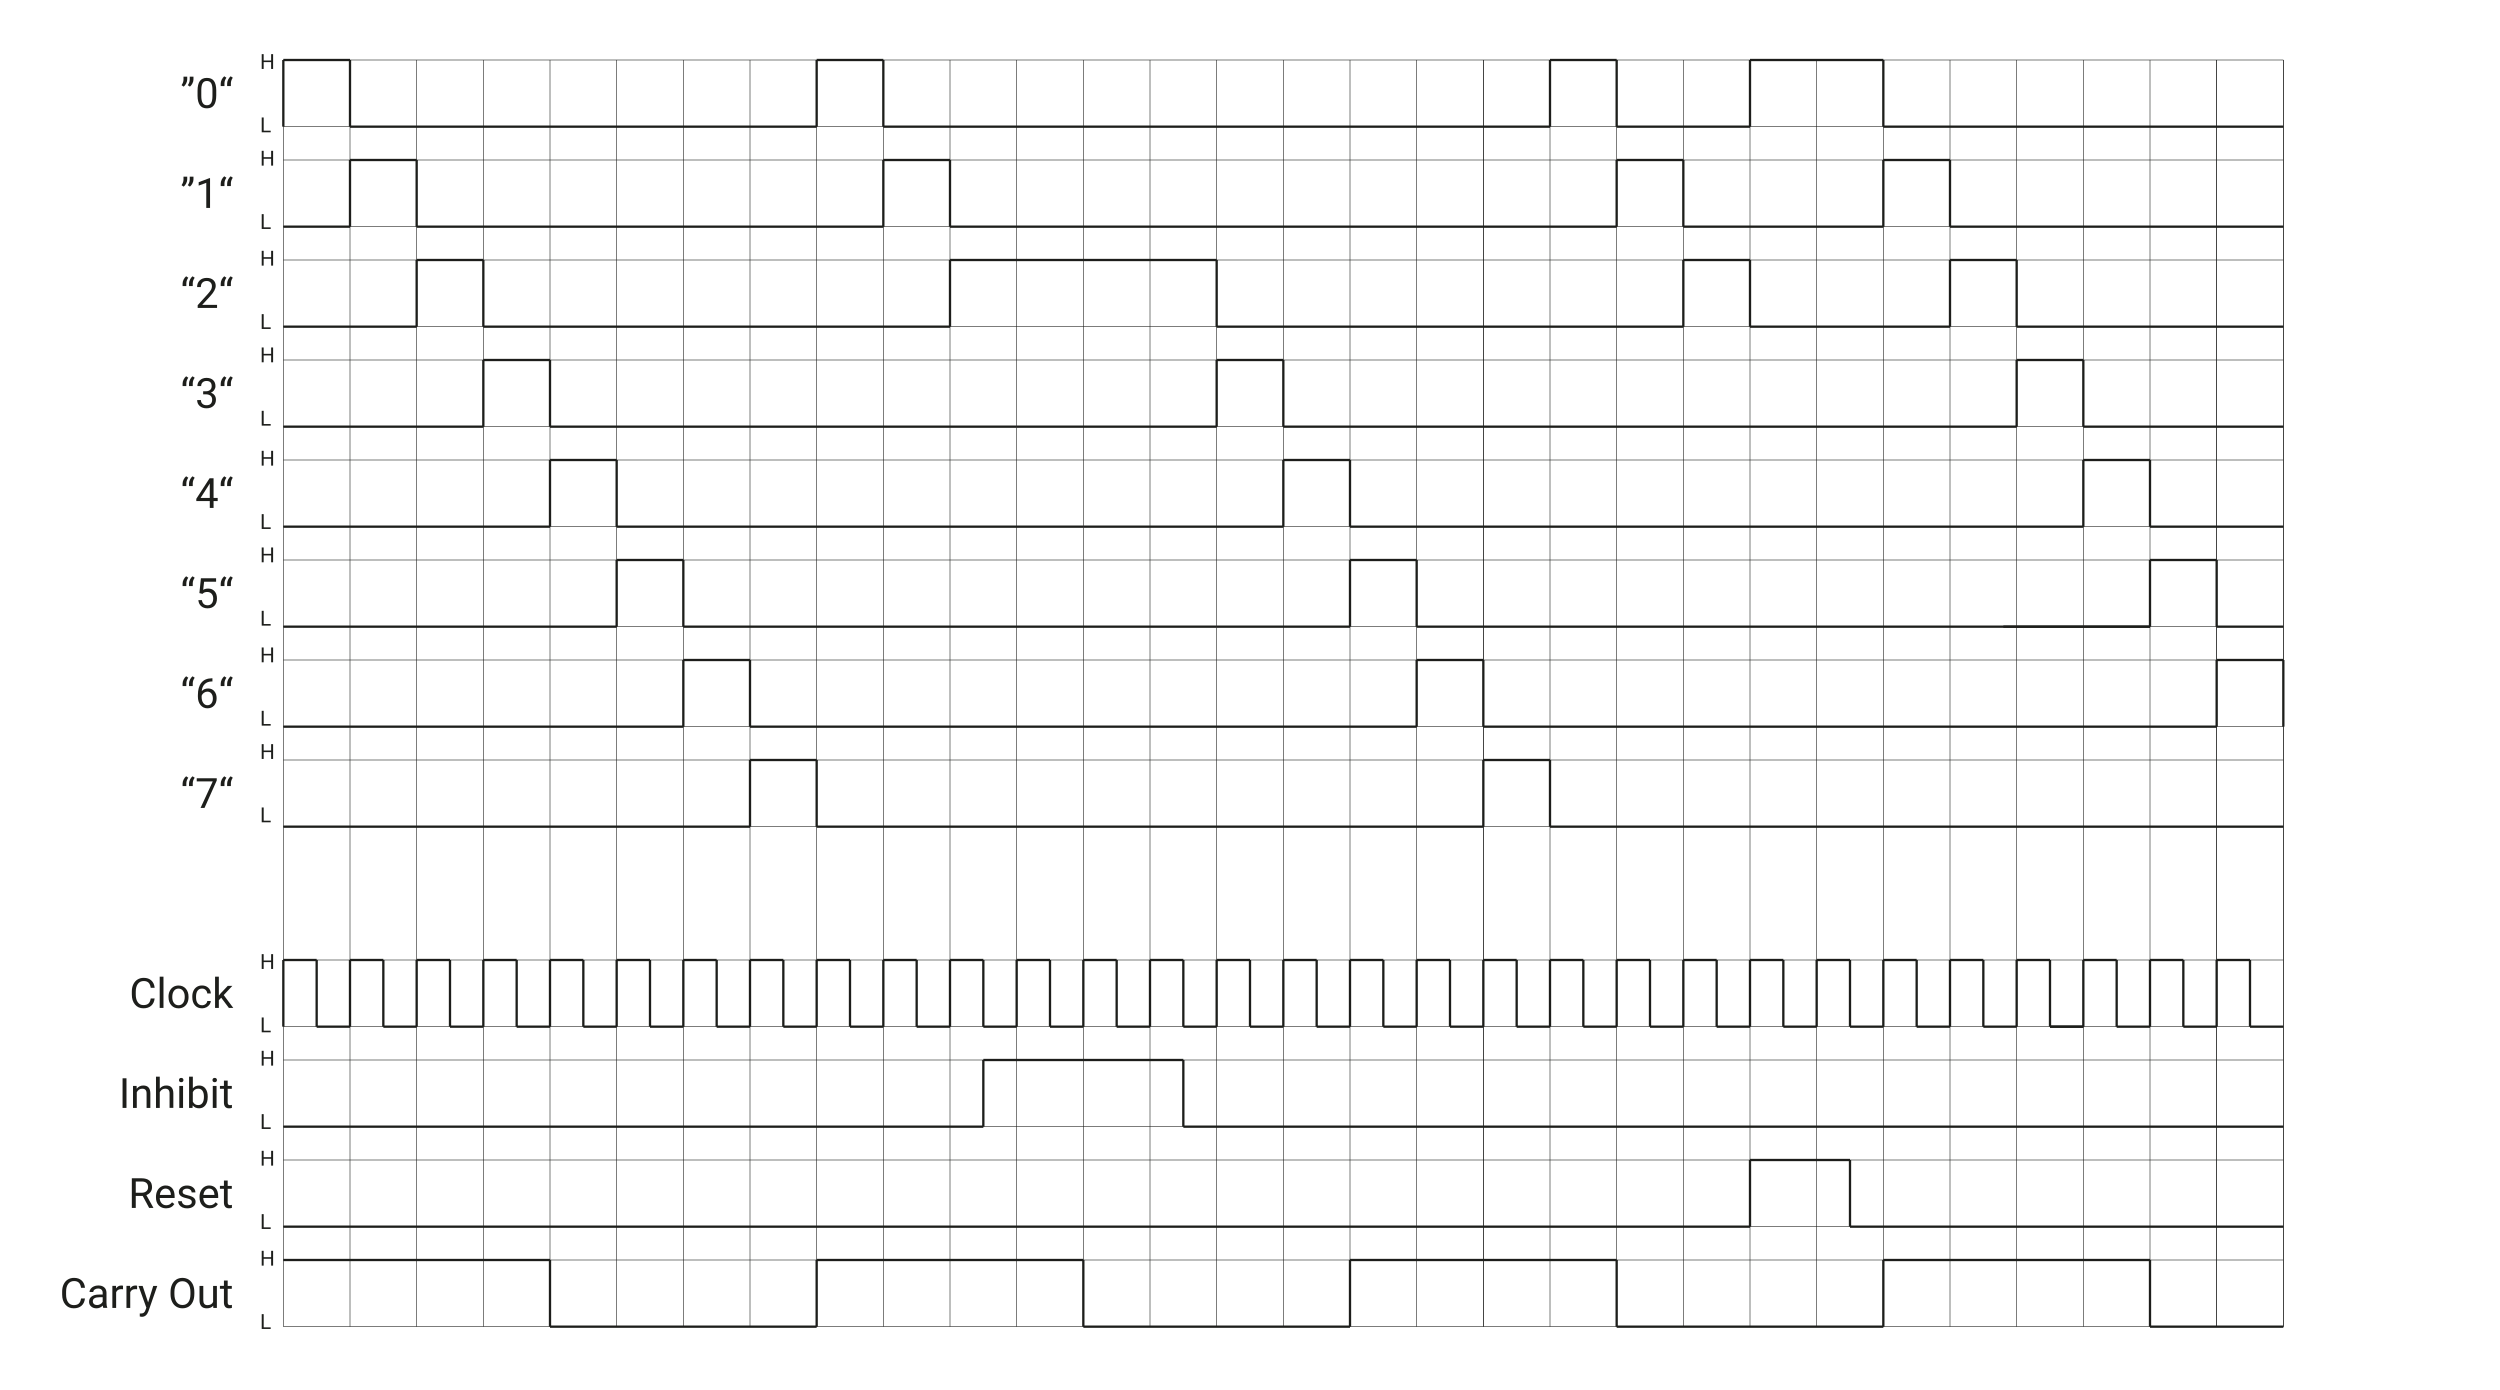 <?xml version="1.0" encoding="UTF-8"?><svg xmlns="http://www.w3.org/2000/svg" viewBox="0 0 1080 600.48"><defs><style>.cls-1{fill:#1d1e1b;}.cls-2,.cls-3{fill:none;stroke:#1d1e1b;stroke-miterlimit:10;}.cls-3{stroke-width:.25px;}</style></defs><g id="TEXT_Vector"><g><path class="cls-1" d="M79.35,37.43l-.92-.63c.54-.76,.83-1.56,.84-2.41v-1.27h1.61v1.14c0,.59-.15,1.17-.44,1.75s-.65,1.05-1.09,1.41Zm2.7,0l-.92-.63c.54-.76,.83-1.56,.84-2.41v-1.27h1.61v1.14c0,.59-.15,1.17-.44,1.75s-.65,1.05-1.09,1.41Z"/><path class="cls-1" d="M93.42,41.16c0,1.9-.33,3.32-.98,4.25s-1.67,1.39-3.05,1.39-2.38-.45-3.03-1.36-1-2.26-1.02-4.06v-2.17c0-1.88,.33-3.28,.98-4.19s1.67-1.37,3.06-1.37,2.39,.44,3.04,1.32,.98,2.24,1,4.08v2.11Zm-1.63-2.22c0-1.38-.19-2.38-.58-3.01s-1-.94-1.84-.94-1.44,.31-1.82,.94-.58,1.59-.59,2.89v2.6c0,1.38,.2,2.4,.6,3.06s1.01,.99,1.82,.99,1.4-.31,1.79-.93,.59-1.6,.61-2.94v-2.66Z"/><path class="cls-1" d="M96.88,32.95l.93,.63c-.54,.74-.83,1.55-.84,2.41v1.2h-1.62v-1.02c0-.6,.14-1.19,.43-1.78s.65-1.07,1.1-1.44Zm2.77,0l.93,.63c-.54,.74-.83,1.55-.84,2.41v1.2h-1.62v-1.02c0-.6,.14-1.19,.43-1.78s.65-1.07,1.1-1.44Z"/></g><g><path class="cls-1" d="M79.35,80.63l-.92-.63c.54-.76,.83-1.56,.84-2.41v-1.27h1.61v1.14c0,.59-.15,1.17-.44,1.75s-.65,1.05-1.09,1.41Zm2.7,0l-.92-.63c.54-.76,.83-1.56,.84-2.41v-1.27h1.61v1.14c0,.59-.15,1.17-.44,1.75s-.65,1.05-1.09,1.41Z"/><path class="cls-1" d="M90.74,89.82h-1.63v-10.84l-3.28,1.2v-1.48l4.66-1.75h.25v12.86Z"/><path class="cls-1" d="M96.88,76.15l.93,.63c-.54,.74-.83,1.55-.84,2.41v1.2h-1.62v-1.02c0-.6,.14-1.19,.43-1.78s.65-1.07,1.1-1.44Zm2.77,0l.93,.63c-.54,.74-.83,1.55-.84,2.41v1.2h-1.62v-1.02c0-.6,.14-1.19,.43-1.78s.65-1.07,1.1-1.44Z"/></g><g><path class="cls-1" d="M80.41,119.35l.93,.63c-.54,.74-.83,1.55-.84,2.41v1.2h-1.62v-1.02c0-.6,.14-1.19,.43-1.78s.65-1.07,1.1-1.44Zm2.77,0l.93,.63c-.54,.74-.83,1.55-.84,2.41v1.2h-1.62v-1.02c0-.6,.14-1.19,.43-1.78s.65-1.07,1.1-1.44Z"/><path class="cls-1" d="M93.78,133.02h-8.38v-1.17l4.43-4.92c.66-.74,1.11-1.35,1.36-1.81s.37-.95,.37-1.45c0-.67-.2-1.22-.61-1.64s-.94-.64-1.62-.64c-.81,0-1.44,.23-1.89,.69s-.67,1.1-.67,1.92h-1.63c0-1.18,.38-2.13,1.14-2.86s1.77-1.09,3.05-1.09c1.19,0,2.13,.31,2.82,.94s1.04,1.45,1.04,2.49c0,1.26-.8,2.76-2.41,4.5l-3.43,3.72h6.42v1.33Z"/><path class="cls-1" d="M96.88,119.35l.93,.63c-.54,.74-.83,1.55-.84,2.41v1.2h-1.62v-1.02c0-.6,.14-1.19,.43-1.78s.65-1.07,1.1-1.44Zm2.77,0l.93,.63c-.54,.74-.83,1.55-.84,2.41v1.2h-1.62v-1.02c0-.6,.14-1.19,.43-1.78s.65-1.07,1.1-1.44Z"/></g><g><path class="cls-1" d="M80.41,162.55l.93,.63c-.54,.74-.83,1.55-.84,2.41v1.2h-1.62v-1.02c0-.6,.14-1.19,.43-1.78s.65-1.07,1.1-1.44Zm2.77,0l.93,.63c-.54,.74-.83,1.55-.84,2.41v1.2h-1.62v-1.02c0-.6,.14-1.19,.43-1.78s.65-1.07,1.1-1.44Z"/><path class="cls-1" d="M87.76,169.03h1.22c.77-.01,1.37-.21,1.81-.61s.66-.92,.66-1.59c0-1.5-.75-2.25-2.24-2.25-.7,0-1.26,.2-1.68,.6s-.63,.93-.63,1.6h-1.63c0-1.01,.37-1.86,1.11-2.53s1.68-1.01,2.83-1.01c1.21,0,2.15,.32,2.84,.96s1.03,1.53,1.03,2.66c0,.56-.18,1.1-.54,1.62s-.85,.91-1.47,1.17c.7,.22,1.25,.59,1.63,1.11s.58,1.15,.58,1.89c0,1.15-.38,2.06-1.12,2.73s-1.73,1.01-2.93,1.01-2.18-.33-2.93-.98-1.13-1.51-1.13-2.58h1.63c0,.67,.22,1.21,.66,1.62s1.03,.61,1.77,.61c.79,0,1.39-.21,1.8-.62s.62-1,.62-1.77-.23-1.32-.69-1.71-1.12-.6-1.98-.62h-1.22v-1.33Z"/><path class="cls-1" d="M96.88,162.55l.93,.63c-.54,.74-.83,1.55-.84,2.41v1.2h-1.62v-1.02c0-.6,.14-1.19,.43-1.78s.65-1.07,1.1-1.44Zm2.77,0l.93,.63c-.54,.74-.83,1.55-.84,2.41v1.2h-1.62v-1.02c0-.6,.14-1.19,.43-1.78s.65-1.07,1.1-1.44Z"/></g><g><path class="cls-1" d="M80.41,205.75l.93,.63c-.54,.74-.83,1.55-.84,2.41v1.2h-1.62v-1.02c0-.6,.14-1.19,.43-1.78s.65-1.07,1.1-1.44Zm2.77,0l.93,.63c-.54,.74-.83,1.55-.84,2.41v1.2h-1.62v-1.02c0-.6,.14-1.19,.43-1.78s.65-1.07,1.1-1.44Z"/><path class="cls-1" d="M92.26,215.12h1.78v1.33h-1.78v2.97h-1.63v-2.97h-5.83v-.96l5.73-8.87h1.73v8.5Zm-5.62,0h3.98v-6.28l-.19,.35-3.79,5.92Z"/><path class="cls-1" d="M96.88,205.75l.93,.63c-.54,.74-.83,1.55-.84,2.41v1.2h-1.62v-1.02c0-.6,.14-1.19,.43-1.78s.65-1.07,1.1-1.44Zm2.77,0l.93,.63c-.54,.74-.83,1.55-.84,2.41v1.2h-1.62v-1.02c0-.6,.14-1.19,.43-1.78s.65-1.07,1.1-1.44Z"/></g><g><path class="cls-1" d="M80.41,248.95l.93,.63c-.54,.74-.83,1.55-.84,2.41v1.2h-1.62v-1.02c0-.6,.14-1.19,.43-1.78s.65-1.07,1.1-1.44Zm2.77,0l.93,.63c-.54,.74-.83,1.55-.84,2.41v1.2h-1.62v-1.02c0-.6,.14-1.19,.43-1.78s.65-1.07,1.1-1.44Z"/><path class="cls-1" d="M86.14,256.2l.65-6.38h6.56v1.5h-5.18l-.39,3.49c.63-.37,1.34-.55,2.14-.55,1.17,0,2.09,.39,2.78,1.16s1.03,1.81,1.03,3.12-.36,2.36-1.07,3.12-1.71,1.14-2.98,1.14c-1.13,0-2.05-.31-2.77-.94s-1.12-1.49-1.22-2.6h1.54c.1,.73,.36,1.28,.78,1.66s.98,.56,1.67,.56c.76,0,1.35-.26,1.78-.77s.65-1.23,.65-2.14c0-.86-.23-1.54-.7-2.06s-1.09-.78-1.86-.78c-.71,0-1.27,.16-1.67,.47l-.43,.35-1.3-.33Z"/><path class="cls-1" d="M96.88,248.95l.93,.63c-.54,.74-.83,1.55-.84,2.41v1.2h-1.62v-1.02c0-.6,.14-1.19,.43-1.78s.65-1.07,1.1-1.44Zm2.77,0l.93,.63c-.54,.74-.83,1.55-.84,2.41v1.2h-1.62v-1.02c0-.6,.14-1.19,.43-1.78s.65-1.07,1.1-1.44Z"/></g><g><path class="cls-1" d="M80.41,292.15l.93,.63c-.54,.74-.83,1.55-.84,2.41v1.2h-1.62v-1.02c0-.6,.14-1.19,.43-1.78s.65-1.07,1.1-1.44Zm2.77,0l.93,.63c-.54,.74-.83,1.55-.84,2.41v1.2h-1.62v-1.02c0-.6,.14-1.19,.43-1.78s.65-1.07,1.1-1.44Z"/><path class="cls-1" d="M91.77,293.01v1.38h-.3c-1.27,.02-2.27,.4-3.02,1.12s-1.18,1.75-1.3,3.07c.67-.77,1.59-1.16,2.76-1.16s2,.39,2.67,1.18,1,1.8,1,3.04c0,1.32-.36,2.37-1.08,3.16s-1.68,1.19-2.89,1.19-2.22-.47-2.98-1.41c-.76-.94-1.14-2.15-1.14-3.63v-.62c0-2.36,.5-4.16,1.51-5.4,1-1.25,2.5-1.88,4.49-1.91h.29Zm-2.14,5.77c-.56,0-1.07,.17-1.54,.5s-.79,.75-.98,1.26v.6c0,1.05,.24,1.9,.71,2.55s1.07,.97,1.78,.97,1.31-.27,1.73-.81,.63-1.25,.63-2.12-.21-1.59-.64-2.13c-.42-.54-.99-.81-1.69-.81Z"/><path class="cls-1" d="M96.88,292.15l.93,.63c-.54,.74-.83,1.55-.84,2.41v1.2h-1.62v-1.02c0-.6,.14-1.19,.43-1.78s.65-1.07,1.1-1.44Zm2.77,0l.93,.63c-.54,.74-.83,1.55-.84,2.41v1.2h-1.62v-1.02c0-.6,.14-1.19,.43-1.78s.65-1.07,1.1-1.44Z"/></g><g><path class="cls-1" d="M80.41,335.35l.93,.63c-.54,.74-.83,1.55-.84,2.41v1.2h-1.62v-1.02c0-.6,.14-1.19,.43-1.78s.65-1.07,1.1-1.44Zm2.77,0l.93,.63c-.54,.74-.83,1.55-.84,2.41v1.2h-1.62v-1.02c0-.6,.14-1.19,.43-1.78s.65-1.07,1.1-1.44Z"/><path class="cls-1" d="M93.65,337.14l-5.3,11.88h-1.71l5.28-11.46h-6.93v-1.34h8.65v.91Z"/><path class="cls-1" d="M96.88,335.35l.93,.63c-.54,.74-.83,1.55-.84,2.41v1.2h-1.62v-1.02c0-.6,.14-1.19,.43-1.78s.65-1.07,1.1-1.44Zm2.77,0l.93,.63c-.54,.74-.83,1.55-.84,2.41v1.2h-1.62v-1.02c0-.6,.14-1.19,.43-1.78s.65-1.07,1.1-1.44Z"/></g><g><path class="cls-1" d="M66.8,431.36c-.16,1.35-.66,2.4-1.5,3.13s-1.96,1.1-3.35,1.1c-1.51,0-2.72-.54-3.63-1.63s-1.37-2.53-1.37-4.35v-1.23c0-1.19,.21-2.24,.64-3.14s1.03-1.59,1.81-2.08,1.68-.73,2.71-.73c1.36,0,2.45,.38,3.27,1.14s1.3,1.81,1.43,3.15h-1.7c-.15-1.02-.46-1.76-.95-2.22-.49-.46-1.17-.69-2.05-.69-1.08,0-1.92,.4-2.54,1.2-.61,.8-.92,1.93-.92,3.4v1.24c0,1.39,.29,2.5,.87,3.32,.58,.82,1.39,1.23,2.43,1.23,.94,0,1.66-.21,2.16-.64s.83-1.17,1-2.22h1.7Z"/><path class="cls-1" d="M70.62,435.42h-1.63v-13.5h1.63v13.5Z"/><path class="cls-1" d="M72.79,430.58c0-.93,.18-1.77,.55-2.51s.88-1.32,1.53-1.72,1.4-.61,2.24-.61c1.29,0,2.34,.45,3.14,1.34s1.2,2.09,1.2,3.58v.11c0,.93-.18,1.76-.53,2.49s-.86,1.31-1.52,1.72-1.42,.62-2.27,.62c-1.29,0-2.33-.45-3.13-1.34s-1.2-2.08-1.2-3.56v-.11Zm1.63,.19c0,1.05,.24,1.9,.73,2.54s1.14,.96,1.96,.96,1.48-.32,1.97-.97,.73-1.55,.73-2.72c0-1.04-.25-1.89-.74-2.54s-1.15-.97-1.97-.97-1.45,.32-1.94,.96-.74,1.55-.74,2.74Z"/><path class="cls-1" d="M87.3,434.27c.58,0,1.09-.18,1.52-.53s.67-.79,.72-1.32h1.54c-.03,.54-.22,1.06-.56,1.56s-.81,.88-1.38,1.18-1.19,.44-1.83,.44c-1.29,0-2.32-.43-3.09-1.3s-1.15-2.05-1.15-3.55v-.27c0-.93,.17-1.75,.51-2.47s.83-1.28,1.46-1.68,1.39-.6,2.25-.6c1.07,0,1.95,.32,2.66,.96s1.08,1.47,1.13,2.49h-1.54c-.05-.62-.28-1.12-.7-1.52s-.94-.59-1.55-.59c-.83,0-1.47,.3-1.92,.89s-.68,1.45-.68,2.58v.31c0,1.1,.23,1.94,.68,2.53s1.1,.89,1.93,.89Z"/><path class="cls-1" d="M95.56,431.02l-1.02,1.06v3.34h-1.63v-13.5h1.63v8.17l.87-1.05,2.96-3.13h1.98l-3.7,3.97,4.13,5.54h-1.91l-3.31-4.4Z"/></g><g><path class="cls-1" d="M54.64,478.62h-1.69v-12.8h1.69v12.8Z"/><path class="cls-1" d="M59.01,469.11l.05,1.2c.73-.91,1.68-1.37,2.85-1.37,2.01,0,3.02,1.13,3.04,3.4v6.28h-1.63v-6.29c0-.69-.16-1.19-.47-1.52s-.79-.49-1.44-.49c-.53,0-.99,.14-1.39,.42s-.71,.65-.93,1.11v6.78h-1.63v-9.51h1.54Z"/><path class="cls-1" d="M69.03,470.26c.72-.88,1.66-1.33,2.81-1.33,2.01,0,3.02,1.13,3.04,3.4v6.28h-1.63v-6.29c0-.69-.16-1.19-.47-1.52s-.79-.49-1.44-.49c-.53,0-.99,.14-1.39,.42s-.71,.65-.93,1.11v6.78h-1.63v-13.5h1.63v5.14Z"/><path class="cls-1" d="M77.32,466.59c0-.26,.08-.49,.24-.67s.4-.27,.72-.27,.56,.09,.72,.27,.25,.4,.25,.67-.08,.48-.25,.66-.4,.26-.72,.26-.56-.09-.72-.26-.24-.4-.24-.66Zm1.76,12.03h-1.63v-9.51h1.63v9.51Z"/><path class="cls-1" d="M89.73,473.97c0,1.45-.33,2.62-1,3.5s-1.56,1.32-2.69,1.32c-1.2,0-2.13-.42-2.79-1.27l-.08,1.1h-1.49v-13.5h1.63v5.04c.66-.81,1.56-1.22,2.72-1.22s2.06,.44,2.72,1.31,.99,2.07,.99,3.59v.14Zm-1.63-.18c0-1.11-.21-1.96-.64-2.57s-1.04-.91-1.85-.91c-1.07,0-1.84,.5-2.31,1.49v4.11c.5,1,1.27,1.49,2.33,1.49,.78,0,1.39-.3,1.82-.91s.65-1.51,.65-2.72Z"/><path class="cls-1" d="M91.79,466.59c0-.26,.08-.49,.24-.67s.4-.27,.72-.27,.56,.09,.72,.27,.25,.4,.25,.67-.08,.48-.25,.66-.4,.26-.72,.26-.56-.09-.72-.26-.24-.4-.24-.66Zm1.76,12.03h-1.63v-9.51h1.63v9.51Z"/><path class="cls-1" d="M98.36,466.81v2.3h1.78v1.26h-1.78v5.91c0,.38,.08,.67,.24,.86,.16,.19,.43,.29,.81,.29,.19,0,.45-.04,.77-.11v1.31c-.43,.12-.84,.17-1.25,.17-.73,0-1.27-.22-1.64-.66s-.55-1.06-.55-1.87v-5.9h-1.73v-1.26h1.73v-2.3h1.63Z"/></g><g><path class="cls-1" d="M61.66,516.64h-3.01v5.18h-1.7v-12.8h4.24c1.44,0,2.55,.33,3.33,.98s1.16,1.61,1.16,2.87c0,.8-.22,1.49-.65,2.08s-1.03,1.03-1.8,1.33l3.01,5.43v.11h-1.81l-2.78-5.18Zm-3.01-1.38h2.59c.84,0,1.5-.22,2-.65,.5-.43,.74-1.02,.74-1.74,0-.79-.24-1.4-.71-1.82-.47-.42-1.15-.64-2.04-.64h-2.58v4.86Z"/><path class="cls-1" d="M71.74,522c-1.29,0-2.34-.42-3.15-1.27-.81-.85-1.21-1.98-1.21-3.4v-.3c0-.94,.18-1.79,.54-2.53,.36-.74,.86-1.32,1.51-1.74,.65-.42,1.35-.63,2.1-.63,1.24,0,2.2,.41,2.88,1.22s1.03,1.98,1.03,3.5v.68h-6.44c.02,.94,.3,1.69,.82,2.27,.52,.58,1.19,.87,2,.87,.57,0,1.06-.12,1.46-.35s.75-.54,1.05-.93l.99,.77c-.8,1.22-1.99,1.84-3.59,1.84Zm-.2-8.53c-.66,0-1.21,.24-1.65,.72-.45,.48-.72,1.15-.83,2.01h4.76v-.12c-.05-.83-.27-1.47-.67-1.92-.4-.45-.94-.68-1.62-.68Z"/><path class="cls-1" d="M82.87,519.3c0-.44-.17-.78-.5-1.02-.33-.24-.91-.45-1.73-.63s-1.48-.39-1.96-.63-.84-.54-1.07-.88-.35-.74-.35-1.21c0-.78,.33-1.44,.99-1.98s1.5-.81,2.53-.81c1.08,0,1.95,.28,2.62,.83s1.01,1.27,1.01,2.14h-1.63c0-.45-.19-.83-.57-1.15s-.85-.48-1.43-.48-1.05,.13-1.39,.39-.5,.59-.5,1.01c0,.39,.16,.69,.47,.89s.87,.39,1.68,.57,1.47,.4,1.97,.65,.88,.55,1.12,.91c.24,.35,.36,.79,.36,1.3,0,.85-.34,1.53-1.02,2.04-.68,.51-1.56,.77-2.65,.77-.76,0-1.44-.13-2.02-.4s-1.04-.65-1.38-1.13c-.33-.48-.5-1.01-.5-1.57h1.63c.03,.54,.25,.98,.65,1.3,.41,.32,.94,.48,1.61,.48,.62,0,1.11-.12,1.48-.37,.37-.25,.56-.58,.56-1Z"/><path class="cls-1" d="M90.56,522c-1.29,0-2.34-.42-3.15-1.27-.81-.85-1.21-1.98-1.21-3.4v-.3c0-.94,.18-1.79,.54-2.53,.36-.74,.86-1.32,1.51-1.74,.65-.42,1.35-.63,2.1-.63,1.24,0,2.2,.41,2.88,1.22s1.03,1.98,1.03,3.5v.68h-6.44c.02,.94,.3,1.69,.82,2.27,.52,.58,1.19,.87,2,.87,.57,0,1.06-.12,1.46-.35s.75-.54,1.05-.93l.99,.77c-.8,1.22-1.99,1.84-3.59,1.84Zm-.2-8.53c-.66,0-1.21,.24-1.65,.72-.45,.48-.72,1.15-.83,2.01h4.76v-.12c-.05-.83-.27-1.47-.67-1.92-.4-.45-.94-.68-1.62-.68Z"/><path class="cls-1" d="M98.36,510.01v2.3h1.78v1.26h-1.78v5.9c0,.38,.08,.67,.24,.86s.43,.29,.81,.29c.19,0,.45-.04,.77-.11v1.31c-.43,.12-.84,.17-1.25,.17-.73,0-1.27-.22-1.64-.66s-.55-1.06-.55-1.87v-5.9h-1.73v-1.26h1.73v-2.3h1.63Z"/></g><path class="cls-1" d="M113.91,56.46h3.03v.69h-3.88v-6.4h.85v5.71Z"/><path class="cls-1" d="M117.98,29.79h-.85v-2.96h-3.23v2.96h-.84v-6.4h.84v2.75h3.23v-2.75h.85v6.4Z"/><path class="cls-1" d="M113.91,98.22h3.03v.69h-3.88v-6.4h.85v5.71Z"/><path class="cls-1" d="M117.98,71.55h-.85v-2.96h-3.23v2.96h-.84v-6.4h.84v2.75h3.23v-2.75h.85v6.4Z"/><path class="cls-1" d="M113.91,141.42h3.03v.69h-3.88v-6.4h.85v5.71Z"/><path class="cls-1" d="M117.98,114.75h-.85v-2.96h-3.23v2.96h-.84v-6.4h.84v2.75h3.23v-2.75h.85v6.4Z"/><path class="cls-1" d="M113.91,183.18h3.03v.69h-3.88v-6.4h.85v5.71Z"/><path class="cls-1" d="M117.98,156.51h-.85v-2.96h-3.23v2.96h-.84v-6.4h.84v2.75h3.23v-2.75h.85v6.4Z"/><path class="cls-1" d="M113.91,227.82h3.03v.69h-3.88v-6.4h.85v5.71Z"/><path class="cls-1" d="M117.98,201.15h-.85v-2.96h-3.23v2.96h-.84v-6.4h.84v2.75h3.23v-2.75h.85v6.4Z"/><path class="cls-1" d="M113.91,269.58h3.03v.69h-3.88v-6.4h.85v5.71Z"/><path class="cls-1" d="M117.98,242.91h-.85v-2.96h-3.23v2.96h-.84v-6.4h.84v2.75h3.23v-2.75h.85v6.4Z"/><path class="cls-1" d="M113.91,312.78h3.03v.69h-3.88v-6.4h.85v5.71Z"/><path class="cls-1" d="M117.98,286.11h-.85v-2.96h-3.23v2.96h-.84v-6.4h.84v2.75h3.23v-2.75h.85v6.4Z"/><path class="cls-1" d="M113.91,354.54h3.03v.69h-3.88v-6.4h.85v5.71Z"/><path class="cls-1" d="M117.98,327.87h-.85v-2.96h-3.23v2.96h-.84v-6.4h.84v2.75h3.23v-2.75h.85v6.4Z"/><path class="cls-1" d="M113.91,445.26h3.03v.69h-3.88v-6.4h.85v5.71Z"/><path class="cls-1" d="M117.98,418.59h-.85v-2.96h-3.23v2.96h-.84v-6.4h.84v2.75h3.23v-2.75h.85v6.4Z"/><path class="cls-1" d="M113.91,487.02h3.03v.69h-3.88v-6.4h.85v5.71Z"/><path class="cls-1" d="M117.98,460.35h-.85v-2.96h-3.23v2.96h-.84v-6.4h.84v2.75h3.23v-2.75h.85v6.4Z"/><path class="cls-1" d="M113.91,530.22h3.03v.69h-3.88v-6.4h.85v5.71Z"/><path class="cls-1" d="M117.98,503.55h-.85v-2.96h-3.23v2.96h-.84v-6.4h.84v2.75h3.23v-2.75h.85v6.4Z"/><g><path class="cls-1" d="M36.7,560.96c-.16,1.35-.66,2.4-1.5,3.13s-1.96,1.1-3.35,1.1c-1.51,0-2.72-.54-3.63-1.63s-1.37-2.53-1.37-4.35v-1.23c0-1.19,.21-2.24,.64-3.14s1.03-1.6,1.81-2.08,1.68-.72,2.71-.72c1.36,0,2.45,.38,3.27,1.14s1.3,1.81,1.43,3.15h-1.7c-.15-1.02-.46-1.76-.95-2.22-.49-.46-1.17-.69-2.05-.69-1.08,0-1.92,.4-2.54,1.2s-.92,1.93-.92,3.4v1.24c0,1.39,.29,2.5,.87,3.32,.58,.82,1.39,1.23,2.43,1.23,.94,0,1.66-.21,2.16-.64s.83-1.16,1-2.22h1.7Z"/><path class="cls-1" d="M44.62,565.02c-.09-.19-.17-.52-.23-1-.76,.79-1.66,1.18-2.71,1.18-.94,0-1.71-.27-2.31-.8s-.9-1.2-.9-2.02c0-.99,.38-1.76,1.13-2.31s1.81-.82,3.18-.82h1.58v-.75c0-.57-.17-1.02-.51-1.36s-.84-.5-1.5-.5c-.58,0-1.07,.15-1.46,.44s-.59,.65-.59,1.06h-1.63c0-.47,.17-.93,.51-1.38s.79-.79,1.37-1.05,1.21-.39,1.9-.39c1.1,0,1.95,.27,2.58,.82s.94,1.3,.97,2.26v4.38c0,.87,.11,1.57,.33,2.08v.14h-1.71Zm-2.7-1.24c.51,0,.99-.13,1.45-.4s.79-.61,.99-1.03v-1.95h-1.27c-1.99,0-2.99,.58-2.99,1.75,0,.51,.17,.91,.51,1.2s.78,.43,1.31,.43Z"/><path class="cls-1" d="M53.14,556.97c-.25-.04-.51-.06-.8-.06-1.07,0-1.79,.45-2.17,1.36v6.75h-1.63v-9.51h1.58l.03,1.1c.53-.85,1.29-1.27,2.27-1.27,.32,0,.56,.04,.72,.12v1.51Z"/><path class="cls-1" d="M59.23,556.97c-.25-.04-.51-.06-.8-.06-1.07,0-1.79,.45-2.17,1.36v6.75h-1.63v-9.51h1.58l.03,1.1c.53-.85,1.29-1.27,2.27-1.27,.32,0,.56,.04,.72,.12v1.51Z"/><path class="cls-1" d="M63.99,562.64l2.21-7.13h1.74l-3.82,10.98c-.59,1.58-1.53,2.37-2.82,2.37l-.31-.03-.61-.11v-1.32l.44,.04c.55,0,.98-.11,1.29-.33s.56-.63,.76-1.22l.36-.97-3.39-9.4h1.78l2.37,7.13Z"/><path class="cls-1" d="M83.95,559.03c0,1.25-.21,2.35-.63,3.28s-1.02,1.65-1.79,2.14-1.68,.74-2.71,.74-1.9-.25-2.68-.74-1.38-1.2-1.81-2.12-.65-1.98-.66-3.19v-.92c0-1.23,.21-2.32,.64-3.26s1.03-1.67,1.81-2.17,1.68-.75,2.69-.75,1.93,.25,2.71,.74,1.38,1.21,1.81,2.15,.63,2.04,.63,3.28v.81Zm-1.68-.83c0-1.52-.3-2.68-.91-3.49s-1.46-1.22-2.56-1.22-1.91,.41-2.52,1.22-.93,1.94-.94,3.38v.94c0,1.47,.31,2.63,.93,3.47s1.47,1.26,2.55,1.26,1.93-.4,2.53-1.19,.91-1.93,.92-3.41v-.95Z"/><path class="cls-1" d="M92.1,564.08c-.63,.74-1.56,1.12-2.79,1.12-1.01,0-1.79-.29-2.32-.88s-.8-1.46-.8-2.61v-6.19h1.63v6.14c0,1.44,.59,2.16,1.76,2.16,1.24,0,2.07-.46,2.48-1.39v-6.92h1.63v9.51h-1.55l-.04-.94Z"/><path class="cls-1" d="M98.36,553.21v2.3h1.78v1.26h-1.78v5.9c0,.38,.08,.67,.24,.86s.43,.29,.81,.29c.19,0,.45-.04,.77-.11v1.31c-.43,.12-.84,.17-1.25,.17-.73,0-1.27-.22-1.64-.66s-.55-1.06-.55-1.87v-5.9h-1.73v-1.26h1.73v-2.3h1.63Z"/></g><path class="cls-1" d="M113.91,573.42h3.03v.69h-3.88v-6.4h.85v5.71Z"/><path class="cls-1" d="M117.98,546.75h-.85v-2.96h-3.23v2.96h-.84v-6.4h.84v2.75h3.23v-2.75h.85v6.4Z"/></g><g id="Linie"><line class="cls-2" x1="122.4" y1="414.72" x2="136.8" y2="414.72"/><line class="cls-2" x1="122.4" y1="443.52" x2="122.4" y2="414.72"/><line class="cls-2" x1="136.8" y1="443.52" x2="136.8" y2="414.72"/><line class="cls-2" x1="136.8" y1="443.52" x2="151.2" y2="443.52"/><line class="cls-2" x1="151.2" y1="414.72" x2="165.6" y2="414.72"/><line class="cls-2" x1="151.2" y1="443.52" x2="151.2" y2="414.72"/><line class="cls-2" x1="165.6" y1="443.52" x2="165.6" y2="414.72"/><line class="cls-2" x1="165.6" y1="443.52" x2="180" y2="443.52"/><line class="cls-2" x1="180" y1="414.72" x2="194.4" y2="414.72"/><line class="cls-2" x1="180" y1="443.52" x2="180" y2="414.72"/><line class="cls-2" x1="194.4" y1="443.52" x2="194.4" y2="414.72"/><line class="cls-2" x1="194.4" y1="443.52" x2="208.8" y2="443.52"/><line class="cls-2" x1="208.8" y1="414.72" x2="223.2" y2="414.72"/><line class="cls-2" x1="208.8" y1="443.52" x2="208.8" y2="414.72"/><line class="cls-2" x1="223.2" y1="443.52" x2="223.2" y2="414.72"/><line class="cls-2" x1="223.2" y1="443.52" x2="237.6" y2="443.52"/><line class="cls-2" x1="237.6" y1="414.72" x2="252" y2="414.72"/><line class="cls-2" x1="237.6" y1="443.52" x2="237.6" y2="414.72"/><line class="cls-2" x1="252" y1="443.52" x2="252" y2="414.72"/><line class="cls-2" x1="252" y1="443.52" x2="266.4" y2="443.52"/><line class="cls-2" x1="266.4" y1="414.72" x2="280.8" y2="414.72"/><line class="cls-2" x1="266.4" y1="443.52" x2="266.4" y2="414.72"/><line class="cls-2" x1="280.8" y1="443.52" x2="280.8" y2="414.72"/><line class="cls-2" x1="280.8" y1="443.52" x2="295.2" y2="443.52"/><line class="cls-2" x1="295.2" y1="414.72" x2="309.6" y2="414.72"/><line class="cls-2" x1="309.6" y1="443.52" x2="309.6" y2="414.72"/><line class="cls-2" x1="309.6" y1="443.52" x2="324" y2="443.52"/><line class="cls-2" x1="324" y1="414.72" x2="338.4" y2="414.72"/><line class="cls-2" x1="324" y1="443.52" x2="324" y2="414.72"/><line class="cls-2" x1="338.4" y1="443.52" x2="338.4" y2="414.72"/><line class="cls-2" x1="338.4" y1="443.52" x2="352.8" y2="443.52"/><line class="cls-2" x1="295.2" y1="443.52" x2="295.2" y2="414.72"/><line class="cls-2" x1="352.8" y1="414.72" x2="367.2" y2="414.72"/><line class="cls-2" x1="352.8" y1="443.52" x2="352.8" y2="414.72"/><line class="cls-2" x1="367.2" y1="443.52" x2="367.2" y2="414.72"/><line class="cls-2" x1="367.2" y1="443.52" x2="381.6" y2="443.52"/><line class="cls-2" x1="381.6" y1="414.72" x2="396" y2="414.72"/><line class="cls-2" x1="381.6" y1="443.52" x2="381.6" y2="414.72"/><line class="cls-2" x1="396" y1="443.52" x2="396" y2="414.72"/><line class="cls-2" x1="396" y1="443.52" x2="410.4" y2="443.52"/><line class="cls-2" x1="410.4" y1="414.72" x2="424.8" y2="414.72"/><line class="cls-2" x1="410.4" y1="443.52" x2="410.4" y2="414.72"/><line class="cls-2" x1="424.8" y1="443.52" x2="424.8" y2="414.72"/><line class="cls-2" x1="424.8" y1="443.52" x2="439.2" y2="443.52"/><line class="cls-2" x1="439.2" y1="414.72" x2="453.6" y2="414.72"/><line class="cls-2" x1="439.2" y1="443.52" x2="439.2" y2="414.72"/><line class="cls-2" x1="453.6" y1="443.52" x2="453.6" y2="414.72"/><line class="cls-2" x1="453.6" y1="443.52" x2="468" y2="443.52"/><line class="cls-2" x1="468" y1="414.72" x2="482.4" y2="414.72"/><line class="cls-2" x1="468" y1="443.52" x2="468" y2="414.72"/><line class="cls-2" x1="482.4" y1="443.52" x2="482.4" y2="414.72"/><line class="cls-2" x1="482.4" y1="443.52" x2="496.8" y2="443.52"/><line class="cls-2" x1="496.8" y1="414.72" x2="511.2" y2="414.72"/><line class="cls-2" x1="496.8" y1="443.52" x2="496.8" y2="414.72"/><line class="cls-2" x1="511.2" y1="443.52" x2="511.2" y2="414.72"/><line class="cls-2" x1="511.2" y1="443.52" x2="525.6" y2="443.52"/><line class="cls-2" x1="525.6" y1="414.72" x2="540" y2="414.72"/><line class="cls-2" x1="540" y1="443.52" x2="540" y2="414.72"/><line class="cls-2" x1="540" y1="443.52" x2="554.4" y2="443.52"/><line class="cls-2" x1="554.4" y1="414.72" x2="568.8" y2="414.72"/><line class="cls-2" x1="554.4" y1="443.52" x2="554.4" y2="414.72"/><line class="cls-2" x1="568.8" y1="443.52" x2="568.8" y2="414.72"/><line class="cls-2" x1="568.8" y1="443.52" x2="583.2" y2="443.52"/><line class="cls-2" x1="525.6" y1="443.52" x2="525.6" y2="414.72"/><line class="cls-2" x1="583.2" y1="414.72" x2="597.6" y2="414.72"/><line class="cls-2" x1="583.2" y1="443.52" x2="583.2" y2="414.72"/><line class="cls-2" x1="597.6" y1="443.52" x2="597.6" y2="414.72"/><line class="cls-2" x1="597.6" y1="443.52" x2="612" y2="443.52"/><line class="cls-2" x1="612" y1="414.72" x2="626.4" y2="414.72"/><line class="cls-2" x1="612" y1="443.52" x2="612" y2="414.72"/><line class="cls-2" x1="626.4" y1="443.52" x2="626.4" y2="414.72"/><line class="cls-2" x1="626.4" y1="443.52" x2="640.8" y2="443.52"/><line class="cls-2" x1="640.8" y1="414.72" x2="655.2" y2="414.72"/><line class="cls-2" x1="640.8" y1="443.52" x2="640.8" y2="414.72"/><line class="cls-2" x1="655.2" y1="443.52" x2="655.2" y2="414.72"/><line class="cls-2" x1="655.2" y1="443.52" x2="669.6" y2="443.52"/><line class="cls-2" x1="669.6" y1="414.72" x2="684" y2="414.72"/><line class="cls-2" x1="669.6" y1="443.52" x2="669.6" y2="414.72"/><line class="cls-2" x1="684" y1="443.52" x2="684" y2="414.72"/><line class="cls-2" x1="684" y1="443.52" x2="698.4" y2="443.52"/><line class="cls-2" x1="698.4" y1="414.72" x2="712.8" y2="414.72"/><line class="cls-2" x1="698.4" y1="443.52" x2="698.4" y2="414.72"/><line class="cls-2" x1="712.8" y1="443.52" x2="712.8" y2="414.72"/><line class="cls-2" x1="712.8" y1="443.52" x2="727.2" y2="443.52"/><line class="cls-2" x1="727.2" y1="414.72" x2="741.6" y2="414.72"/><line class="cls-2" x1="727.2" y1="443.52" x2="727.2" y2="414.72"/><line class="cls-2" x1="741.6" y1="443.52" x2="741.6" y2="414.72"/><line class="cls-2" x1="741.6" y1="443.52" x2="756" y2="443.52"/><line class="cls-2" x1="756" y1="414.72" x2="770.4" y2="414.72"/><line class="cls-2" x1="770.4" y1="443.52" x2="770.4" y2="414.72"/><line class="cls-2" x1="770.4" y1="443.52" x2="784.8" y2="443.52"/><line class="cls-2" x1="784.8" y1="414.72" x2="799.2" y2="414.72"/><line class="cls-2" x1="784.8" y1="443.52" x2="784.8" y2="414.72"/><line class="cls-2" x1="799.2" y1="443.52" x2="799.2" y2="414.72"/><line class="cls-2" x1="799.2" y1="443.52" x2="813.6" y2="443.52"/><line class="cls-2" x1="756" y1="443.52" x2="756" y2="414.72"/><line class="cls-2" x1="813.6" y1="414.72" x2="828" y2="414.72"/><line class="cls-2" x1="813.6" y1="443.52" x2="813.6" y2="414.72"/><line class="cls-2" x1="828" y1="443.52" x2="828" y2="414.72"/><line class="cls-2" x1="828" y1="443.52" x2="842.4" y2="443.52"/><line class="cls-2" x1="842.4" y1="414.72" x2="856.8" y2="414.72"/><line class="cls-2" x1="842.4" y1="443.52" x2="842.4" y2="414.72"/><line class="cls-2" x1="856.8" y1="443.52" x2="856.8" y2="414.72"/><line class="cls-2" x1="856.8" y1="443.52" x2="871.2" y2="443.52"/><line class="cls-2" x1="871.2" y1="414.72" x2="885.6" y2="414.72"/><line class="cls-2" x1="871.2" y1="443.52" x2="871.2" y2="414.72"/><line class="cls-2" x1="885.6" y1="443.52" x2="885.6" y2="414.72"/><line class="cls-2" x1="885.6" y1="443.52" x2="900" y2="443.52"/><line class="cls-2" x1="122.4" y1="25.92" x2="151.2" y2="25.92"/><line class="cls-2" x1="122.4" y1="54.72" x2="122.4" y2="25.92"/><line class="cls-2" x1="151.2" y1="54.72" x2="151.2" y2="25.92"/><line class="cls-2" x1="151.2" y1="54.72" x2="352.8" y2="54.72"/><line class="cls-2" x1="151.2" y1="69.12" x2="180" y2="69.12"/><line class="cls-2" x1="151.2" y1="97.92" x2="151.2" y2="69.12"/><line class="cls-2" x1="180" y1="97.92" x2="180" y2="69.12"/><line class="cls-2" x1="180" y1="97.92" x2="381.6" y2="97.92"/><line class="cls-2" x1="180" y1="112.32" x2="208.8" y2="112.32"/><line class="cls-2" x1="180" y1="141.12" x2="180" y2="112.32"/><line class="cls-2" x1="208.8" y1="141.12" x2="208.8" y2="112.32"/><line class="cls-2" x1="208.8" y1="141.12" x2="410.4" y2="141.12"/><line class="cls-2" x1="208.8" y1="155.52" x2="237.6" y2="155.52"/><line class="cls-2" x1="208.8" y1="184.32" x2="208.8" y2="155.52"/><line class="cls-2" x1="237.6" y1="184.32" x2="237.6" y2="155.52"/><line class="cls-2" x1="237.6" y1="184.32" x2="439.2" y2="184.32"/><line class="cls-2" x1="237.6" y1="198.72" x2="266.4" y2="198.72"/><line class="cls-2" x1="237.6" y1="227.52" x2="237.6" y2="198.72"/><line class="cls-2" x1="266.4" y1="227.52" x2="266.4" y2="198.72"/><line class="cls-2" x1="266.4" y1="227.52" x2="468" y2="227.52"/><line class="cls-2" x1="266.4" y1="241.92" x2="295.2" y2="241.92"/><line class="cls-2" x1="266.4" y1="270.72" x2="266.4" y2="241.92"/><line class="cls-2" x1="295.2" y1="270.72" x2="295.2" y2="241.92"/><line class="cls-2" x1="295.2" y1="270.72" x2="525.6" y2="270.72"/><line class="cls-2" x1="295.2" y1="285.12" x2="324" y2="285.12"/><line class="cls-2" x1="295.2" y1="313.92" x2="295.2" y2="285.12"/><line class="cls-2" x1="324" y1="313.92" x2="324" y2="285.12"/><line class="cls-2" x1="324" y1="313.92" x2="612" y2="313.92"/><line class="cls-2" x1="324" y1="328.32" x2="352.8" y2="328.32"/><line class="cls-2" x1="324" y1="357.12" x2="324" y2="328.32"/><line class="cls-2" x1="352.8" y1="357.12" x2="352.8" y2="328.32"/><line class="cls-2" x1="352.8" y1="357.12" x2="640.8" y2="357.12"/><line class="cls-2" x1="352.8" y1="25.92" x2="381.6" y2="25.92"/><line class="cls-2" x1="352.8" y1="54.72" x2="352.8" y2="25.92"/><line class="cls-2" x1="381.6" y1="54.72" x2="381.6" y2="25.92"/><line class="cls-2" x1="381.6" y1="54.72" x2="669.6" y2="54.72"/><line class="cls-2" x1="381.6" y1="69.12" x2="410.4" y2="69.12"/><line class="cls-2" x1="381.6" y1="97.92" x2="381.6" y2="69.12"/><line class="cls-2" x1="410.4" y1="97.92" x2="410.4" y2="69.12"/><line class="cls-2" x1="410.4" y1="112.32" x2="525.6" y2="112.32"/><line class="cls-2" x1="410.4" y1="141.12" x2="410.4" y2="112.32"/><line class="cls-2" x1="525.6" y1="141.12" x2="525.6" y2="112.32"/><line class="cls-2" x1="439.2" y1="184.32" x2="525.6" y2="184.32"/><line class="cls-2" x1="468" y1="227.52" x2="554.4" y2="227.52"/><line class="cls-2" x1="525.6" y1="270.72" x2="583.2" y2="270.72"/><line class="cls-2" x1="554.4" y1="198.72" x2="583.2" y2="198.72"/><line class="cls-2" x1="554.4" y1="227.52" x2="554.4" y2="198.72"/><line class="cls-2" x1="583.2" y1="227.52" x2="583.2" y2="198.72"/><line class="cls-2" x1="640.8" y1="328.32" x2="669.6" y2="328.32"/><line class="cls-2" x1="640.8" y1="357.12" x2="640.8" y2="328.32"/><line class="cls-2" x1="669.6" y1="357.12" x2="669.6" y2="328.32"/><line class="cls-2" x1="669.6" y1="25.92" x2="698.4" y2="25.92"/><line class="cls-2" x1="698.4" y1="54.72" x2="698.4" y2="25.92"/><line class="cls-2" x1="324" y1="357.12" x2="122.4" y2="357.12"/><line class="cls-2" x1="295.2" y1="313.92" x2="122.4" y2="313.92"/><line class="cls-2" x1="266.4" y1="270.72" x2="122.4" y2="270.72"/><line class="cls-2" x1="237.6" y1="227.52" x2="122.4" y2="227.52"/><line class="cls-2" x1="208.8" y1="184.32" x2="122.4" y2="184.32"/><line class="cls-2" x1="180" y1="141.12" x2="122.4" y2="141.12"/><line class="cls-2" x1="151.2" y1="97.92" x2="122.4" y2="97.92"/><line class="cls-2" x1="122.4" y1="486.72" x2="424.8" y2="486.72"/><line class="cls-2" x1="424.8" y1="457.92" x2="511.2" y2="457.92"/><line class="cls-2" x1="424.8" y1="486.72" x2="424.8" y2="457.92"/><line class="cls-2" x1="511.2" y1="486.72" x2="986.4" y2="486.72"/><line class="cls-2" x1="122.4" y1="529.92" x2="756" y2="529.92"/><line class="cls-2" x1="511.2" y1="486.72" x2="511.2" y2="457.92"/><line class="cls-2" x1="756" y1="501.12" x2="799.2" y2="501.12"/><line class="cls-2" x1="756" y1="529.92" x2="756" y2="501.12"/><line class="cls-2" x1="799.2" y1="529.92" x2="799.2" y2="501.12"/><line class="cls-2" x1="799.2" y1="529.92" x2="986.4" y2="529.92"/><line class="cls-3" x1="122.4" y1="25.92" x2="122.4" y2="573.12"/><line class="cls-3" x1="151.2" y1="25.92" x2="151.2" y2="573.12"/><line class="cls-3" x1="180" y1="25.92" x2="180" y2="573.12"/><line class="cls-3" x1="208.8" y1="25.92" x2="208.8" y2="573.12"/><line class="cls-3" x1="237.6" y1="25.92" x2="237.6" y2="573.12"/><line class="cls-3" x1="266.4" y1="25.92" x2="266.4" y2="573.12"/><line class="cls-3" x1="295.2" y1="25.92" x2="295.2" y2="573.12"/><line class="cls-3" x1="324" y1="25.92" x2="324" y2="573.12"/><line class="cls-3" x1="352.8" y1="25.92" x2="352.8" y2="573.12"/><line class="cls-3" x1="381.6" y1="25.92" x2="381.6" y2="573.12"/><line class="cls-3" x1="410.4" y1="25.92" x2="410.4" y2="573.12"/><line class="cls-3" x1="439.2" y1="25.92" x2="439.2" y2="573.12"/><line class="cls-3" x1="468" y1="25.92" x2="468" y2="573.12"/><line class="cls-3" x1="496.8" y1="25.92" x2="496.8" y2="573.12"/><line class="cls-3" x1="525.6" y1="25.92" x2="525.6" y2="573.12"/><line class="cls-3" x1="554.4" y1="25.92" x2="554.4" y2="573.12"/><line class="cls-3" x1="583.2" y1="25.92" x2="583.2" y2="573.12"/><line class="cls-3" x1="612" y1="25.92" x2="612" y2="573.12"/><line class="cls-3" x1="640.8" y1="25.92" x2="640.8" y2="573.12"/><line class="cls-2" x1="583.2" y1="241.92" x2="612" y2="241.92"/><line class="cls-2" x1="583.2" y1="270.72" x2="583.2" y2="241.92"/><line class="cls-2" x1="612" y1="270.72" x2="612" y2="241.92"/><line class="cls-2" x1="612" y1="285.12" x2="640.8" y2="285.12"/><line class="cls-2" x1="612" y1="313.92" x2="612" y2="285.12"/><line class="cls-2" x1="640.8" y1="313.92" x2="640.8" y2="285.12"/><line class="cls-2" x1="698.4" y1="54.72" x2="756" y2="54.72"/><line class="cls-2" x1="698.4" y1="69.12" x2="727.2" y2="69.12"/><line class="cls-2" x1="698.4" y1="97.92" x2="698.4" y2="69.12"/><line class="cls-2" x1="727.2" y1="97.92" x2="727.2" y2="69.12"/><line class="cls-2" x1="727.2" y1="112.32" x2="756" y2="112.32"/><line class="cls-2" x1="727.2" y1="141.12" x2="727.2" y2="112.32"/><line class="cls-2" x1="756" y1="141.12" x2="756" y2="112.32"/><line class="cls-2" x1="756" y1="25.92" x2="813.6" y2="25.92"/><line class="cls-2" x1="756" y1="54.72" x2="756" y2="25.92"/><line class="cls-2" x1="813.6" y1="54.72" x2="813.6" y2="25.92"/><line class="cls-2" x1="813.6" y1="54.72" x2="986.4" y2="54.72"/><line class="cls-2" x1="813.6" y1="69.12" x2="842.4" y2="69.12"/><line class="cls-2" x1="813.6" y1="97.92" x2="813.6" y2="69.12"/><line class="cls-2" x1="842.4" y1="97.92" x2="842.4" y2="69.12"/><line class="cls-2" x1="842.4" y1="97.92" x2="986.4" y2="97.92"/><line class="cls-2" x1="842.4" y1="112.32" x2="871.2" y2="112.32"/><line class="cls-2" x1="842.4" y1="141.12" x2="842.4" y2="112.32"/><line class="cls-2" x1="871.2" y1="141.12" x2="871.2" y2="112.32"/><line class="cls-2" x1="871.2" y1="141.12" x2="986.4" y2="141.12"/><line class="cls-2" x1="871.2" y1="155.52" x2="900" y2="155.52"/><line class="cls-2" x1="871.2" y1="184.32" x2="871.2" y2="155.52"/><line class="cls-2" x1="900" y1="184.32" x2="900" y2="155.52"/><line class="cls-2" x1="900" y1="184.32" x2="986.4" y2="184.32"/><line class="cls-2" x1="900" y1="198.72" x2="928.8" y2="198.72"/><line class="cls-2" x1="900" y1="227.52" x2="900" y2="198.72"/><line class="cls-2" x1="928.8" y1="227.52" x2="928.8" y2="198.72"/><line class="cls-2" x1="928.8" y1="227.52" x2="986.4" y2="227.52"/><line class="cls-2" x1="986.4" y1="357.12" x2="669.6" y2="357.12"/><line class="cls-2" x1="957.6" y1="313.92" x2="640.8" y2="313.92"/><line class="cls-2" x1="928.8" y1="270.72" x2="612" y2="270.72"/><line class="cls-2" x1="900" y1="227.52" x2="583.2" y2="227.52"/><line class="cls-2" x1="871.2" y1="184.32" x2="554.4" y2="184.32"/><line class="cls-2" x1="727.2" y1="141.12" x2="525.6" y2="141.12"/><line class="cls-2" x1="698.4" y1="97.92" x2="410.4" y2="97.92"/><line class="cls-3" x1="640.8" y1="25.92" x2="640.8" y2="573.12"/><line class="cls-3" x1="669.6" y1="25.92" x2="669.6" y2="573.12"/><line class="cls-3" x1="698.4" y1="25.92" x2="698.4" y2="573.12"/><line class="cls-3" x1="727.2" y1="25.92" x2="727.2" y2="573.12"/><line class="cls-3" x1="756" y1="25.92" x2="756" y2="573.12"/><line class="cls-3" x1="784.8" y1="25.92" x2="784.8" y2="573.12"/><line class="cls-3" x1="813.6" y1="25.92" x2="813.6" y2="573.12"/><line class="cls-3" x1="842.4" y1="25.92" x2="842.4" y2="573.12"/><line class="cls-2" x1="669.6" y1="54.72" x2="669.6" y2="25.92"/><line class="cls-2" x1="525.6" y1="155.52" x2="554.4" y2="155.52"/><line class="cls-2" x1="525.6" y1="184.32" x2="525.6" y2="155.52"/><line class="cls-2" x1="554.4" y1="184.32" x2="554.4" y2="155.52"/><line class="cls-2" x1="727.2" y1="97.92" x2="813.6" y2="97.92"/><line class="cls-2" x1="756" y1="141.12" x2="842.4" y2="141.12"/><line class="cls-3" x1="871.2" y1="25.92" x2="871.2" y2="573.12"/><line class="cls-2" x1="885.6" y1="443.52" x2="900" y2="443.52"/><line class="cls-2" x1="900" y1="414.72" x2="914.4" y2="414.72"/><line class="cls-2" x1="900" y1="443.52" x2="900" y2="414.72"/><line class="cls-2" x1="914.4" y1="443.52" x2="914.4" y2="414.72"/><line class="cls-2" x1="914.4" y1="443.52" x2="928.8" y2="443.52"/><line class="cls-2" x1="928.8" y1="414.72" x2="943.2" y2="414.72"/><line class="cls-2" x1="928.8" y1="443.52" x2="928.8" y2="414.72"/><line class="cls-2" x1="943.2" y1="443.52" x2="943.2" y2="414.72"/><line class="cls-2" x1="943.2" y1="443.52" x2="957.6" y2="443.52"/><line class="cls-2" x1="957.6" y1="414.72" x2="972" y2="414.72"/><line class="cls-2" x1="957.6" y1="443.52" x2="957.6" y2="414.72"/><line class="cls-2" x1="972" y1="443.52" x2="972" y2="414.72"/><line class="cls-2" x1="865.44" y1="270.72" x2="928.8" y2="270.72"/><line class="cls-3" x1="900" y1="25.92" x2="900" y2="573.12"/><line class="cls-3" x1="928.8" y1="25.92" x2="928.8" y2="573.12"/><line class="cls-3" x1="957.6" y1="25.92" x2="957.6" y2="573.12"/><line class="cls-2" x1="928.8" y1="241.92" x2="957.6" y2="241.92"/><line class="cls-2" x1="928.8" y1="270.72" x2="928.8" y2="241.92"/><line class="cls-2" x1="957.6" y1="270.72" x2="957.6" y2="241.92"/><line class="cls-2" x1="957.6" y1="285.12" x2="986.4" y2="285.12"/><line class="cls-2" x1="957.6" y1="313.92" x2="957.6" y2="285.12"/><line class="cls-2" x1="986.4" y1="313.92" x2="986.4" y2="285.12"/><line class="cls-3" x1="957.6" y1="25.92" x2="957.6" y2="573.12"/><line class="cls-2" x1="972" y1="443.52" x2="986.4" y2="443.52"/><line class="cls-2" x1="957.6" y1="270.72" x2="986.4" y2="270.72"/><line class="cls-3" x1="986.4" y1="25.92" x2="122.4" y2="25.92"/><line class="cls-3" x1="986.4" y1="69.12" x2="122.4" y2="69.12"/><line class="cls-3" x1="986.4" y1="112.32" x2="122.4" y2="112.32"/><line class="cls-3" x1="986.4" y1="155.52" x2="122.4" y2="155.52"/><line class="cls-3" x1="986.4" y1="198.72" x2="122.4" y2="198.72"/><line class="cls-3" x1="986.4" y1="241.92" x2="122.4" y2="241.92"/><line class="cls-3" x1="986.4" y1="285.12" x2="122.4" y2="285.12"/><line class="cls-3" x1="986.4" y1="328.32" x2="122.4" y2="328.32"/><line class="cls-3" x1="986.4" y1="414.72" x2="122.4" y2="414.72"/><line class="cls-3" x1="986.4" y1="457.92" x2="122.4" y2="457.92"/><line class="cls-3" x1="986.4" y1="501.12" x2="122.4" y2="501.12"/><line class="cls-3" x1="986.4" y1="54.72" x2="122.4" y2="54.72"/><line class="cls-3" x1="986.4" y1="97.92" x2="122.4" y2="97.92"/><line class="cls-3" x1="986.4" y1="141.12" x2="122.4" y2="141.12"/><line class="cls-3" x1="986.4" y1="184.32" x2="122.4" y2="184.32"/><line class="cls-3" x1="986.4" y1="227.52" x2="122.4" y2="227.52"/><line class="cls-3" x1="986.4" y1="270.72" x2="122.4" y2="270.72"/><line class="cls-3" x1="986.4" y1="313.92" x2="122.4" y2="313.92"/><line class="cls-3" x1="986.4" y1="357.12" x2="122.4" y2="357.12"/><line class="cls-3" x1="986.4" y1="443.52" x2="122.4" y2="443.52"/><line class="cls-3" x1="986.4" y1="486.72" x2="122.4" y2="486.72"/><line class="cls-3" x1="986.4" y1="529.92" x2="122.4" y2="529.92"/><line class="cls-3" x1="986.4" y1="25.92" x2="986.4" y2="573.12"/><line class="cls-3" x1="986.4" y1="25.92" x2="986.4" y2="573.12"/><line class="cls-2" x1="122.4" y1="544.32" x2="237.6" y2="544.32"/><line class="cls-3" x1="986.4" y1="544.32" x2="122.4" y2="544.32"/><line class="cls-3" x1="986.4" y1="573.12" x2="122.4" y2="573.12"/><line class="cls-2" x1="237.6" y1="573.12" x2="237.6" y2="544.32"/><line class="cls-2" x1="352.8" y1="573.12" x2="352.8" y2="544.32"/><line class="cls-2" x1="237.6" y1="573.12" x2="352.8" y2="573.12"/><line class="cls-2" x1="352.8" y1="544.32" x2="468" y2="544.32"/><line class="cls-2" x1="468" y1="573.12" x2="468" y2="544.32"/><line class="cls-2" x1="583.2" y1="573.12" x2="583.2" y2="544.32"/><line class="cls-2" x1="468" y1="573.12" x2="583.2" y2="573.12"/><line class="cls-2" x1="698.4" y1="573.12" x2="698.4" y2="544.32"/><line class="cls-2" x1="583.2" y1="544.32" x2="698.4" y2="544.32"/><line class="cls-2" x1="813.6" y1="573.12" x2="813.6" y2="544.32"/><line class="cls-2" x1="928.8" y1="573.12" x2="928.8" y2="544.32"/><line class="cls-2" x1="813.6" y1="544.32" x2="928.8" y2="544.32"/><line class="cls-2" x1="698.4" y1="573.12" x2="813.6" y2="573.12"/><line class="cls-2" x1="928.8" y1="573.12" x2="986.4" y2="573.12"/></g></svg>